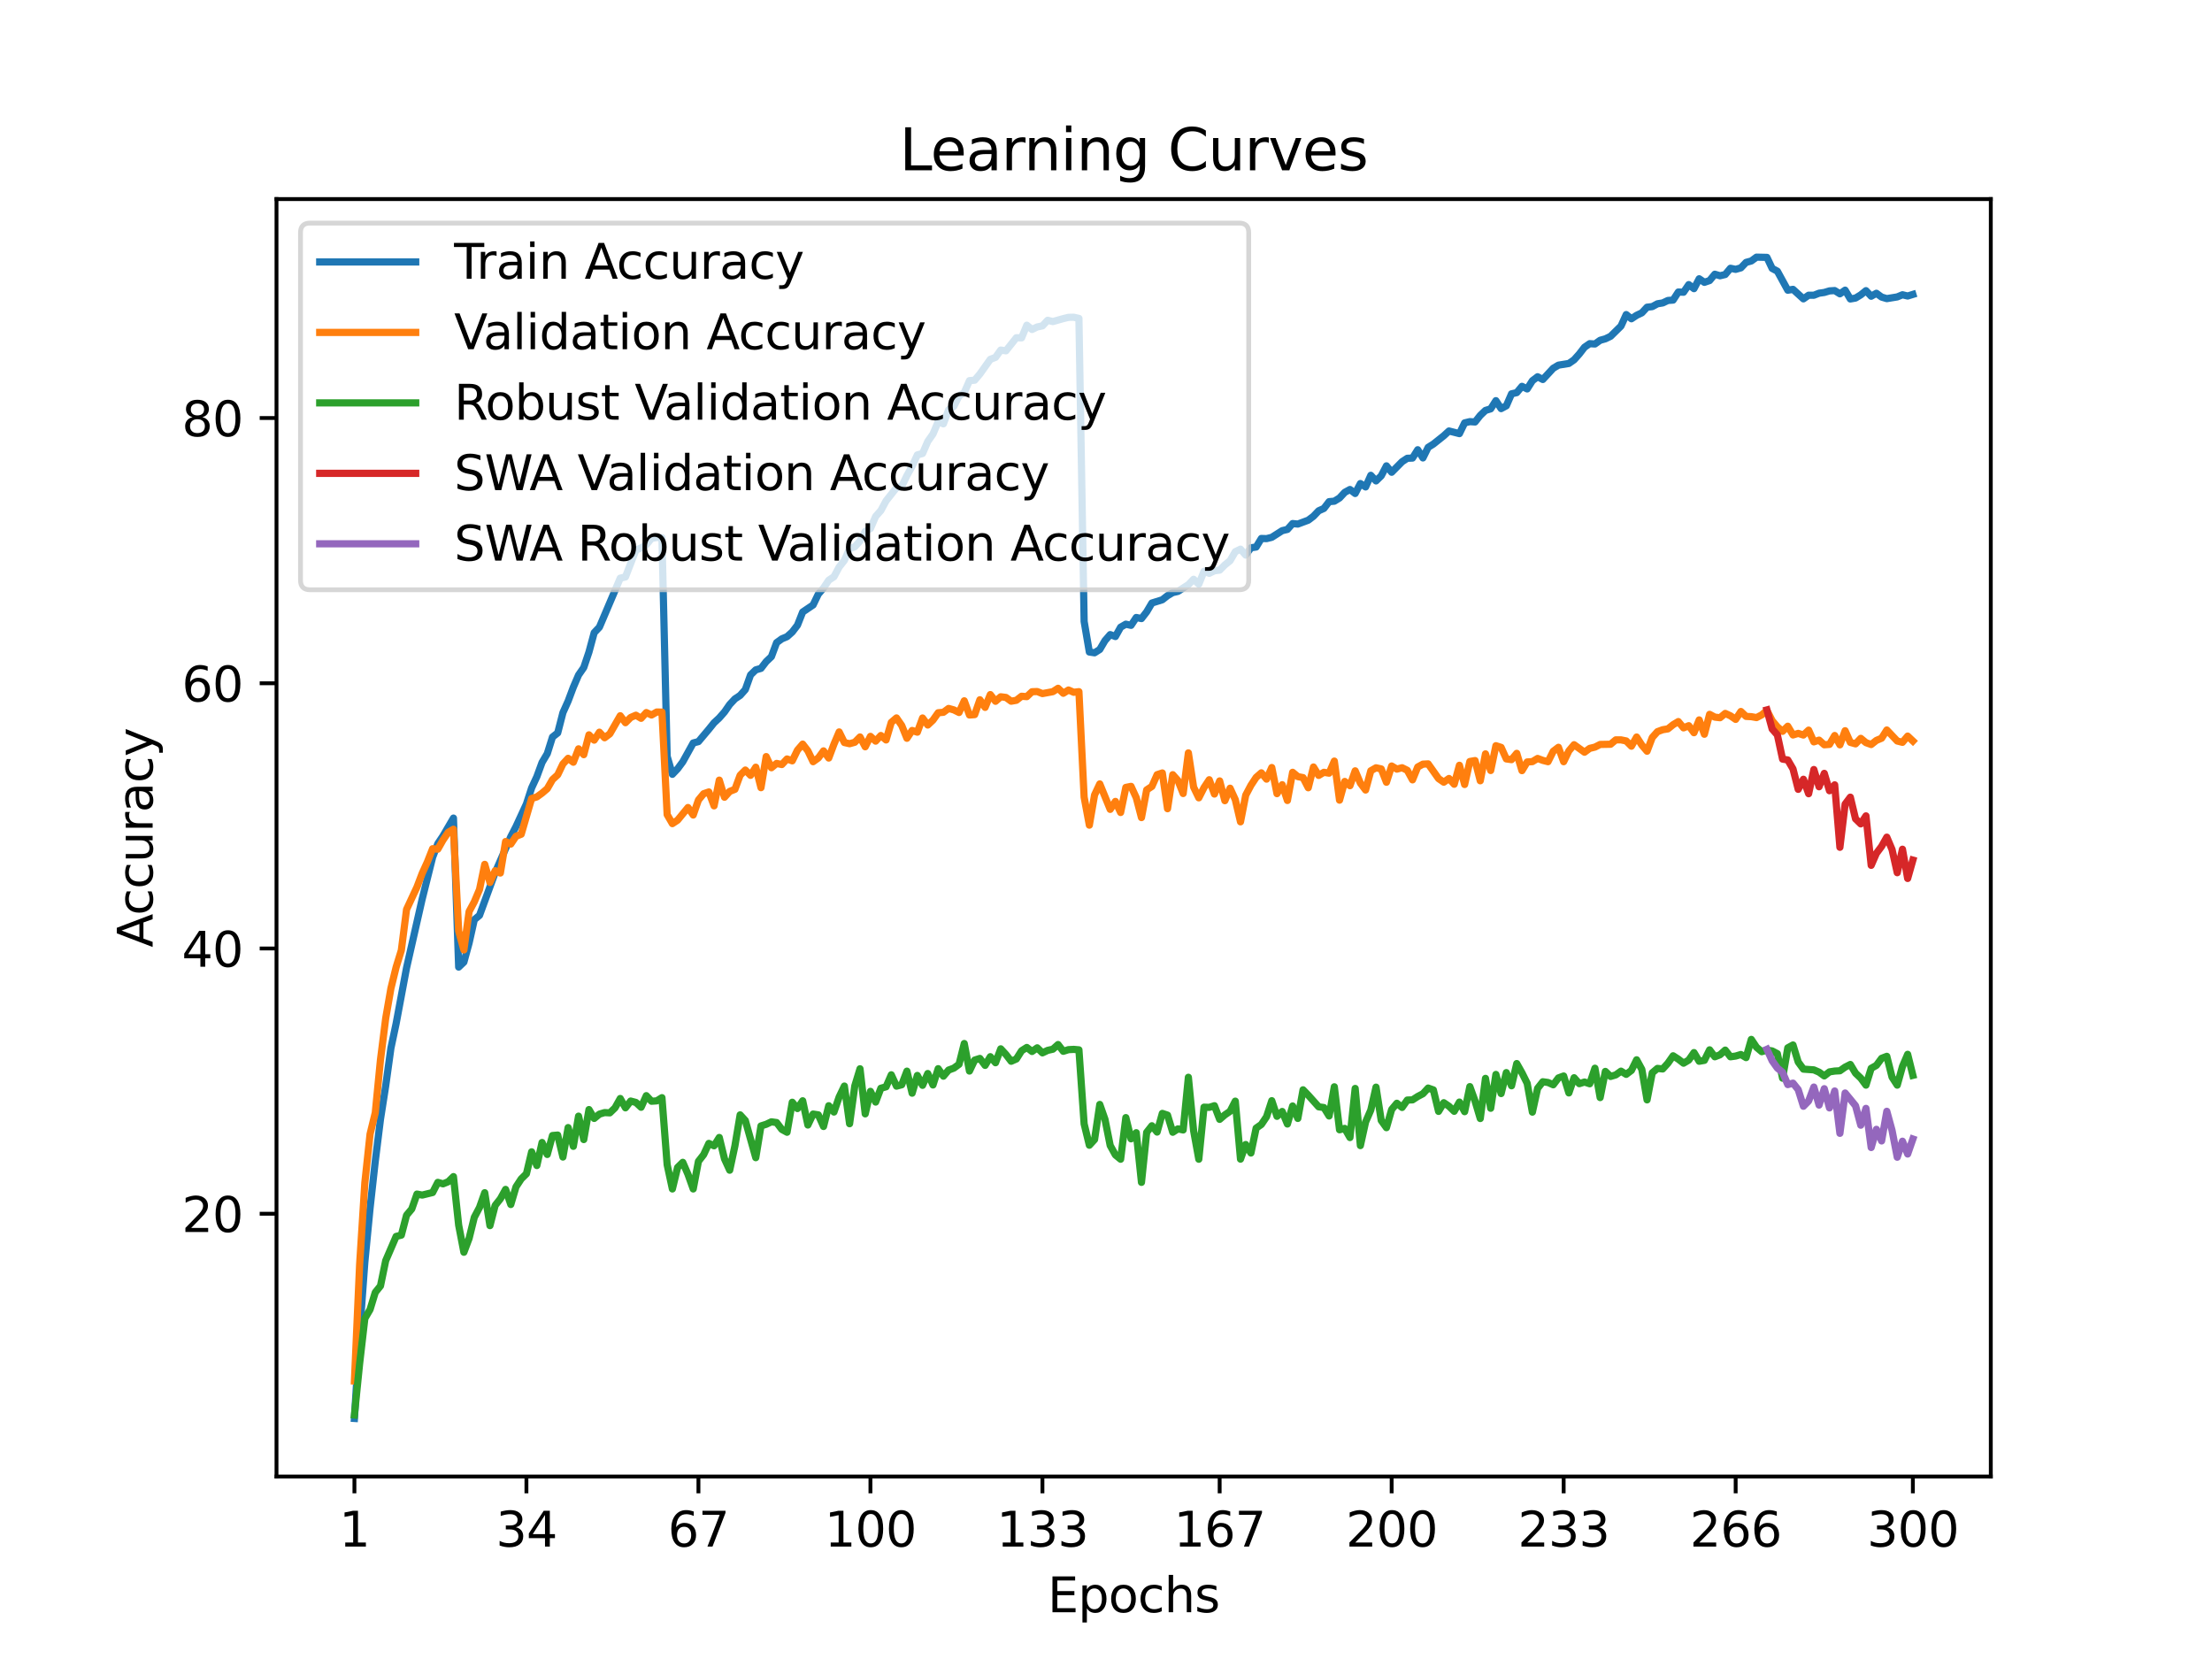 <?xml version="1.0" encoding="utf-8" standalone="no"?>
<!DOCTYPE svg PUBLIC "-//W3C//DTD SVG 1.1//EN"
  "http://www.w3.org/Graphics/SVG/1.1/DTD/svg11.dtd">
<svg xmlns:xlink="http://www.w3.org/1999/xlink" width="460.8pt" height="345.6pt" viewBox="0 0 460.8 345.6" xmlns="http://www.w3.org/2000/svg" version="1.1">
 <defs>
  <style type="text/css">*{stroke-linejoin: round; stroke-linecap: butt}</style>
 </defs>
 <g id="figure_1">
  <g id="patch_1">
   <path d="M 0 345.6 
L 460.8 345.6 
L 460.8 0 
L 0 0 
z
" style="fill: #ffffff"/>
  </g>
  <g id="axes_1">
   <g id="patch_2">
    <path d="M 57.6 307.584 
L 414.72 307.584 
L 414.72 41.472 
L 57.6 41.472 
z
" style="fill: #ffffff"/>
   </g>
   <g id="matplotlib.axis_1">
    <g id="xtick_1">
     <g id="line2d_1">
      <defs>
       <path id="m7d2552bd91" d="M 0 0 
L 0 3.5 
" style="stroke: #000000; stroke-width: 0.8"/>
      </defs>
      <g>
       <use xlink:href="#m7d2552bd91" x="73.833" y="307.584" style="stroke: #000000; stroke-width: 0.8"/>
      </g>
     </g>
     <g id="text_1">
      <!-- 1 -->
      <g transform="translate(70.651 322.182) scale(0.1 -0.1)">
       <defs>
        <path id="DejaVuSans-31" d="M 794 531 
L 1825 531 
L 1825 4091 
L 703 3866 
L 703 4441 
L 1819 4666 
L 2450 4666 
L 2450 531 
L 3481 531 
L 3481 0 
L 794 0 
L 794 531 
z
" transform="scale(0.016)"/>
       </defs>
       <use xlink:href="#DejaVuSans-31"/>
      </g>
     </g>
    </g>
    <g id="xtick_2">
     <g id="line2d_2">
      <g>
       <use xlink:href="#m7d2552bd91" x="109.664" y="307.584" style="stroke: #000000; stroke-width: 0.8"/>
      </g>
     </g>
     <g id="text_2">
      <!-- 34 -->
      <g transform="translate(103.302 322.182) scale(0.1 -0.1)">
       <defs>
        <path id="DejaVuSans-33" d="M 2597 2516 
Q 3050 2419 3304 2112 
Q 3559 1806 3559 1356 
Q 3559 666 3084 287 
Q 2609 -91 1734 -91 
Q 1441 -91 1130 -33 
Q 819 25 488 141 
L 488 750 
Q 750 597 1062 519 
Q 1375 441 1716 441 
Q 2309 441 2620 675 
Q 2931 909 2931 1356 
Q 2931 1769 2642 2001 
Q 2353 2234 1838 2234 
L 1294 2234 
L 1294 2753 
L 1863 2753 
Q 2328 2753 2575 2939 
Q 2822 3125 2822 3475 
Q 2822 3834 2567 4026 
Q 2313 4219 1838 4219 
Q 1578 4219 1281 4162 
Q 984 4106 628 3988 
L 628 4550 
Q 988 4650 1302 4700 
Q 1616 4750 1894 4750 
Q 2613 4750 3031 4423 
Q 3450 4097 3450 3541 
Q 3450 3153 3228 2886 
Q 3006 2619 2597 2516 
z
" transform="scale(0.016)"/>
        <path id="DejaVuSans-34" d="M 2419 4116 
L 825 1625 
L 2419 1625 
L 2419 4116 
z
M 2253 4666 
L 3047 4666 
L 3047 1625 
L 3713 1625 
L 3713 1100 
L 3047 1100 
L 3047 0 
L 2419 0 
L 2419 1100 
L 313 1100 
L 313 1709 
L 2253 4666 
z
" transform="scale(0.016)"/>
       </defs>
       <use xlink:href="#DejaVuSans-33"/>
       <use xlink:href="#DejaVuSans-34" x="63.623"/>
      </g>
     </g>
    </g>
    <g id="xtick_3">
     <g id="line2d_3">
      <g>
       <use xlink:href="#m7d2552bd91" x="145.496" y="307.584" style="stroke: #000000; stroke-width: 0.8"/>
      </g>
     </g>
     <g id="text_3">
      <!-- 67 -->
      <g transform="translate(139.133 322.182) scale(0.1 -0.1)">
       <defs>
        <path id="DejaVuSans-36" d="M 2113 2584 
Q 1688 2584 1439 2293 
Q 1191 2003 1191 1497 
Q 1191 994 1439 701 
Q 1688 409 2113 409 
Q 2538 409 2786 701 
Q 3034 994 3034 1497 
Q 3034 2003 2786 2293 
Q 2538 2584 2113 2584 
z
M 3366 4563 
L 3366 3988 
Q 3128 4100 2886 4159 
Q 2644 4219 2406 4219 
Q 1781 4219 1451 3797 
Q 1122 3375 1075 2522 
Q 1259 2794 1537 2939 
Q 1816 3084 2150 3084 
Q 2853 3084 3261 2657 
Q 3669 2231 3669 1497 
Q 3669 778 3244 343 
Q 2819 -91 2113 -91 
Q 1303 -91 875 529 
Q 447 1150 447 2328 
Q 447 3434 972 4092 
Q 1497 4750 2381 4750 
Q 2619 4750 2861 4703 
Q 3103 4656 3366 4563 
z
" transform="scale(0.016)"/>
        <path id="DejaVuSans-37" d="M 525 4666 
L 3525 4666 
L 3525 4397 
L 1831 0 
L 1172 0 
L 2766 4134 
L 525 4134 
L 525 4666 
z
" transform="scale(0.016)"/>
       </defs>
       <use xlink:href="#DejaVuSans-36"/>
       <use xlink:href="#DejaVuSans-37" x="63.623"/>
      </g>
     </g>
    </g>
    <g id="xtick_4">
     <g id="line2d_4">
      <g>
       <use xlink:href="#m7d2552bd91" x="181.327" y="307.584" style="stroke: #000000; stroke-width: 0.8"/>
      </g>
     </g>
     <g id="text_4">
      <!-- 100 -->
      <g transform="translate(171.783 322.182) scale(0.1 -0.1)">
       <defs>
        <path id="DejaVuSans-30" d="M 2034 4250 
Q 1547 4250 1301 3770 
Q 1056 3291 1056 2328 
Q 1056 1369 1301 889 
Q 1547 409 2034 409 
Q 2525 409 2770 889 
Q 3016 1369 3016 2328 
Q 3016 3291 2770 3770 
Q 2525 4250 2034 4250 
z
M 2034 4750 
Q 2819 4750 3233 4129 
Q 3647 3509 3647 2328 
Q 3647 1150 3233 529 
Q 2819 -91 2034 -91 
Q 1250 -91 836 529 
Q 422 1150 422 2328 
Q 422 3509 836 4129 
Q 1250 4750 2034 4750 
z
" transform="scale(0.016)"/>
       </defs>
       <use xlink:href="#DejaVuSans-31"/>
       <use xlink:href="#DejaVuSans-30" x="63.623"/>
       <use xlink:href="#DejaVuSans-30" x="127.246"/>
      </g>
     </g>
    </g>
    <g id="xtick_5">
     <g id="line2d_5">
      <g>
       <use xlink:href="#m7d2552bd91" x="217.158" y="307.584" style="stroke: #000000; stroke-width: 0.8"/>
      </g>
     </g>
     <g id="text_5">
      <!-- 133 -->
      <g transform="translate(207.615 322.182) scale(0.1 -0.1)">
       <use xlink:href="#DejaVuSans-31"/>
       <use xlink:href="#DejaVuSans-33" x="63.623"/>
       <use xlink:href="#DejaVuSans-33" x="127.246"/>
      </g>
     </g>
    </g>
    <g id="xtick_6">
     <g id="line2d_6">
      <g>
       <use xlink:href="#m7d2552bd91" x="254.076" y="307.584" style="stroke: #000000; stroke-width: 0.8"/>
      </g>
     </g>
     <g id="text_6">
      <!-- 167 -->
      <g transform="translate(244.532 322.182) scale(0.1 -0.1)">
       <use xlink:href="#DejaVuSans-31"/>
       <use xlink:href="#DejaVuSans-36" x="63.623"/>
       <use xlink:href="#DejaVuSans-37" x="127.246"/>
      </g>
     </g>
    </g>
    <g id="xtick_7">
     <g id="line2d_7">
      <g>
       <use xlink:href="#m7d2552bd91" x="289.907" y="307.584" style="stroke: #000000; stroke-width: 0.8"/>
      </g>
     </g>
     <g id="text_7">
      <!-- 200 -->
      <g transform="translate(280.363 322.182) scale(0.1 -0.1)">
       <defs>
        <path id="DejaVuSans-32" d="M 1228 531 
L 3431 531 
L 3431 0 
L 469 0 
L 469 531 
Q 828 903 1448 1529 
Q 2069 2156 2228 2338 
Q 2531 2678 2651 2914 
Q 2772 3150 2772 3378 
Q 2772 3750 2511 3984 
Q 2250 4219 1831 4219 
Q 1534 4219 1204 4116 
Q 875 4013 500 3803 
L 500 4441 
Q 881 4594 1212 4672 
Q 1544 4750 1819 4750 
Q 2544 4750 2975 4387 
Q 3406 4025 3406 3419 
Q 3406 3131 3298 2873 
Q 3191 2616 2906 2266 
Q 2828 2175 2409 1742 
Q 1991 1309 1228 531 
z
" transform="scale(0.016)"/>
       </defs>
       <use xlink:href="#DejaVuSans-32"/>
       <use xlink:href="#DejaVuSans-30" x="63.623"/>
       <use xlink:href="#DejaVuSans-30" x="127.246"/>
      </g>
     </g>
    </g>
    <g id="xtick_8">
     <g id="line2d_8">
      <g>
       <use xlink:href="#m7d2552bd91" x="325.739" y="307.584" style="stroke: #000000; stroke-width: 0.8"/>
      </g>
     </g>
     <g id="text_8">
      <!-- 233 -->
      <g transform="translate(316.195 322.182) scale(0.1 -0.1)">
       <use xlink:href="#DejaVuSans-32"/>
       <use xlink:href="#DejaVuSans-33" x="63.623"/>
       <use xlink:href="#DejaVuSans-33" x="127.246"/>
      </g>
     </g>
    </g>
    <g id="xtick_9">
     <g id="line2d_9">
      <g>
       <use xlink:href="#m7d2552bd91" x="361.57" y="307.584" style="stroke: #000000; stroke-width: 0.8"/>
      </g>
     </g>
     <g id="text_9">
      <!-- 266 -->
      <g transform="translate(352.026 322.182) scale(0.1 -0.1)">
       <use xlink:href="#DejaVuSans-32"/>
       <use xlink:href="#DejaVuSans-36" x="63.623"/>
       <use xlink:href="#DejaVuSans-36" x="127.246"/>
      </g>
     </g>
    </g>
    <g id="xtick_10">
     <g id="line2d_10">
      <g>
       <use xlink:href="#m7d2552bd91" x="398.487" y="307.584" style="stroke: #000000; stroke-width: 0.8"/>
      </g>
     </g>
     <g id="text_10">
      <!-- 300 -->
      <g transform="translate(388.944 322.182) scale(0.1 -0.1)">
       <use xlink:href="#DejaVuSans-33"/>
       <use xlink:href="#DejaVuSans-30" x="63.623"/>
       <use xlink:href="#DejaVuSans-30" x="127.246"/>
      </g>
     </g>
    </g>
    <g id="text_11">
     <!-- Epochs -->
     <g transform="translate(218.244 335.861) scale(0.1 -0.1)">
      <defs>
       <path id="DejaVuSans-45" d="M 628 4666 
L 3578 4666 
L 3578 4134 
L 1259 4134 
L 1259 2753 
L 3481 2753 
L 3481 2222 
L 1259 2222 
L 1259 531 
L 3634 531 
L 3634 0 
L 628 0 
L 628 4666 
z
" transform="scale(0.016)"/>
       <path id="DejaVuSans-70" d="M 1159 525 
L 1159 -1331 
L 581 -1331 
L 581 3500 
L 1159 3500 
L 1159 2969 
Q 1341 3281 1617 3432 
Q 1894 3584 2278 3584 
Q 2916 3584 3314 3078 
Q 3713 2572 3713 1747 
Q 3713 922 3314 415 
Q 2916 -91 2278 -91 
Q 1894 -91 1617 61 
Q 1341 213 1159 525 
z
M 3116 1747 
Q 3116 2381 2855 2742 
Q 2594 3103 2138 3103 
Q 1681 3103 1420 2742 
Q 1159 2381 1159 1747 
Q 1159 1113 1420 752 
Q 1681 391 2138 391 
Q 2594 391 2855 752 
Q 3116 1113 3116 1747 
z
" transform="scale(0.016)"/>
       <path id="DejaVuSans-6f" d="M 1959 3097 
Q 1497 3097 1228 2736 
Q 959 2375 959 1747 
Q 959 1119 1226 758 
Q 1494 397 1959 397 
Q 2419 397 2687 759 
Q 2956 1122 2956 1747 
Q 2956 2369 2687 2733 
Q 2419 3097 1959 3097 
z
M 1959 3584 
Q 2709 3584 3137 3096 
Q 3566 2609 3566 1747 
Q 3566 888 3137 398 
Q 2709 -91 1959 -91 
Q 1206 -91 779 398 
Q 353 888 353 1747 
Q 353 2609 779 3096 
Q 1206 3584 1959 3584 
z
" transform="scale(0.016)"/>
       <path id="DejaVuSans-63" d="M 3122 3366 
L 3122 2828 
Q 2878 2963 2633 3030 
Q 2388 3097 2138 3097 
Q 1578 3097 1268 2742 
Q 959 2388 959 1747 
Q 959 1106 1268 751 
Q 1578 397 2138 397 
Q 2388 397 2633 464 
Q 2878 531 3122 666 
L 3122 134 
Q 2881 22 2623 -34 
Q 2366 -91 2075 -91 
Q 1284 -91 818 406 
Q 353 903 353 1747 
Q 353 2603 823 3093 
Q 1294 3584 2113 3584 
Q 2378 3584 2631 3529 
Q 2884 3475 3122 3366 
z
" transform="scale(0.016)"/>
       <path id="DejaVuSans-68" d="M 3513 2113 
L 3513 0 
L 2938 0 
L 2938 2094 
Q 2938 2591 2744 2837 
Q 2550 3084 2163 3084 
Q 1697 3084 1428 2787 
Q 1159 2491 1159 1978 
L 1159 0 
L 581 0 
L 581 4863 
L 1159 4863 
L 1159 2956 
Q 1366 3272 1645 3428 
Q 1925 3584 2291 3584 
Q 2894 3584 3203 3211 
Q 3513 2838 3513 2113 
z
" transform="scale(0.016)"/>
       <path id="DejaVuSans-73" d="M 2834 3397 
L 2834 2853 
Q 2591 2978 2328 3040 
Q 2066 3103 1784 3103 
Q 1356 3103 1142 2972 
Q 928 2841 928 2578 
Q 928 2378 1081 2264 
Q 1234 2150 1697 2047 
L 1894 2003 
Q 2506 1872 2764 1633 
Q 3022 1394 3022 966 
Q 3022 478 2636 193 
Q 2250 -91 1575 -91 
Q 1294 -91 989 -36 
Q 684 19 347 128 
L 347 722 
Q 666 556 975 473 
Q 1284 391 1588 391 
Q 1994 391 2212 530 
Q 2431 669 2431 922 
Q 2431 1156 2273 1281 
Q 2116 1406 1581 1522 
L 1381 1569 
Q 847 1681 609 1914 
Q 372 2147 372 2553 
Q 372 3047 722 3315 
Q 1072 3584 1716 3584 
Q 2034 3584 2315 3537 
Q 2597 3491 2834 3397 
z
" transform="scale(0.016)"/>
      </defs>
      <use xlink:href="#DejaVuSans-45"/>
      <use xlink:href="#DejaVuSans-70" x="63.184"/>
      <use xlink:href="#DejaVuSans-6f" x="126.66"/>
      <use xlink:href="#DejaVuSans-63" x="187.842"/>
      <use xlink:href="#DejaVuSans-68" x="242.822"/>
      <use xlink:href="#DejaVuSans-73" x="306.201"/>
     </g>
    </g>
   </g>
   <g id="matplotlib.axis_2">
    <g id="ytick_1">
     <g id="line2d_11">
      <defs>
       <path id="m0ad40ef3ca" d="M 0 0 
L -3.5 0 
" style="stroke: #000000; stroke-width: 0.8"/>
      </defs>
      <g>
       <use xlink:href="#m0ad40ef3ca" x="57.6" y="252.844" style="stroke: #000000; stroke-width: 0.8"/>
      </g>
     </g>
     <g id="text_12">
      <!-- 20 -->
      <g transform="translate(37.875 256.644) scale(0.1 -0.1)">
       <use xlink:href="#DejaVuSans-32"/>
       <use xlink:href="#DejaVuSans-30" x="63.623"/>
      </g>
     </g>
    </g>
    <g id="ytick_2">
     <g id="line2d_12">
      <g>
       <use xlink:href="#m0ad40ef3ca" x="57.6" y="197.589" style="stroke: #000000; stroke-width: 0.8"/>
      </g>
     </g>
     <g id="text_13">
      <!-- 40 -->
      <g transform="translate(37.875 201.388) scale(0.1 -0.1)">
       <use xlink:href="#DejaVuSans-34"/>
       <use xlink:href="#DejaVuSans-30" x="63.623"/>
      </g>
     </g>
    </g>
    <g id="ytick_3">
     <g id="line2d_13">
      <g>
       <use xlink:href="#m0ad40ef3ca" x="57.6" y="142.333" style="stroke: #000000; stroke-width: 0.8"/>
      </g>
     </g>
     <g id="text_14">
      <!-- 60 -->
      <g transform="translate(37.875 146.132) scale(0.1 -0.1)">
       <use xlink:href="#DejaVuSans-36"/>
       <use xlink:href="#DejaVuSans-30" x="63.623"/>
      </g>
     </g>
    </g>
    <g id="ytick_4">
     <g id="line2d_14">
      <g>
       <use xlink:href="#m0ad40ef3ca" x="57.6" y="87.077" style="stroke: #000000; stroke-width: 0.8"/>
      </g>
     </g>
     <g id="text_15">
      <!-- 80 -->
      <g transform="translate(37.875 90.876) scale(0.1 -0.1)">
       <defs>
        <path id="DejaVuSans-38" d="M 2034 2216 
Q 1584 2216 1326 1975 
Q 1069 1734 1069 1313 
Q 1069 891 1326 650 
Q 1584 409 2034 409 
Q 2484 409 2743 651 
Q 3003 894 3003 1313 
Q 3003 1734 2745 1975 
Q 2488 2216 2034 2216 
z
M 1403 2484 
Q 997 2584 770 2862 
Q 544 3141 544 3541 
Q 544 4100 942 4425 
Q 1341 4750 2034 4750 
Q 2731 4750 3128 4425 
Q 3525 4100 3525 3541 
Q 3525 3141 3298 2862 
Q 3072 2584 2669 2484 
Q 3125 2378 3379 2068 
Q 3634 1759 3634 1313 
Q 3634 634 3220 271 
Q 2806 -91 2034 -91 
Q 1263 -91 848 271 
Q 434 634 434 1313 
Q 434 1759 690 2068 
Q 947 2378 1403 2484 
z
M 1172 3481 
Q 1172 3119 1398 2916 
Q 1625 2713 2034 2713 
Q 2441 2713 2670 2916 
Q 2900 3119 2900 3481 
Q 2900 3844 2670 4047 
Q 2441 4250 2034 4250 
Q 1625 4250 1398 4047 
Q 1172 3844 1172 3481 
z
" transform="scale(0.016)"/>
       </defs>
       <use xlink:href="#DejaVuSans-38"/>
       <use xlink:href="#DejaVuSans-30" x="63.623"/>
      </g>
     </g>
    </g>
    <g id="text_16">
     <!-- Accuracy -->
     <g transform="translate(31.795 197.356) rotate(-90) scale(0.1 -0.1)">
      <defs>
       <path id="DejaVuSans-41" d="M 2188 4044 
L 1331 1722 
L 3047 1722 
L 2188 4044 
z
M 1831 4666 
L 2547 4666 
L 4325 0 
L 3669 0 
L 3244 1197 
L 1141 1197 
L 716 0 
L 50 0 
L 1831 4666 
z
" transform="scale(0.016)"/>
       <path id="DejaVuSans-75" d="M 544 1381 
L 544 3500 
L 1119 3500 
L 1119 1403 
Q 1119 906 1312 657 
Q 1506 409 1894 409 
Q 2359 409 2629 706 
Q 2900 1003 2900 1516 
L 2900 3500 
L 3475 3500 
L 3475 0 
L 2900 0 
L 2900 538 
Q 2691 219 2414 64 
Q 2138 -91 1772 -91 
Q 1169 -91 856 284 
Q 544 659 544 1381 
z
M 1991 3584 
L 1991 3584 
z
" transform="scale(0.016)"/>
       <path id="DejaVuSans-72" d="M 2631 2963 
Q 2534 3019 2420 3045 
Q 2306 3072 2169 3072 
Q 1681 3072 1420 2755 
Q 1159 2438 1159 1844 
L 1159 0 
L 581 0 
L 581 3500 
L 1159 3500 
L 1159 2956 
Q 1341 3275 1631 3429 
Q 1922 3584 2338 3584 
Q 2397 3584 2469 3576 
Q 2541 3569 2628 3553 
L 2631 2963 
z
" transform="scale(0.016)"/>
       <path id="DejaVuSans-61" d="M 2194 1759 
Q 1497 1759 1228 1600 
Q 959 1441 959 1056 
Q 959 750 1161 570 
Q 1363 391 1709 391 
Q 2188 391 2477 730 
Q 2766 1069 2766 1631 
L 2766 1759 
L 2194 1759 
z
M 3341 1997 
L 3341 0 
L 2766 0 
L 2766 531 
Q 2569 213 2275 61 
Q 1981 -91 1556 -91 
Q 1019 -91 701 211 
Q 384 513 384 1019 
Q 384 1609 779 1909 
Q 1175 2209 1959 2209 
L 2766 2209 
L 2766 2266 
Q 2766 2663 2505 2880 
Q 2244 3097 1772 3097 
Q 1472 3097 1187 3025 
Q 903 2953 641 2809 
L 641 3341 
Q 956 3463 1253 3523 
Q 1550 3584 1831 3584 
Q 2591 3584 2966 3190 
Q 3341 2797 3341 1997 
z
" transform="scale(0.016)"/>
       <path id="DejaVuSans-79" d="M 2059 -325 
Q 1816 -950 1584 -1140 
Q 1353 -1331 966 -1331 
L 506 -1331 
L 506 -850 
L 844 -850 
Q 1081 -850 1212 -737 
Q 1344 -625 1503 -206 
L 1606 56 
L 191 3500 
L 800 3500 
L 1894 763 
L 2988 3500 
L 3597 3500 
L 2059 -325 
z
" transform="scale(0.016)"/>
      </defs>
      <use xlink:href="#DejaVuSans-41"/>
      <use xlink:href="#DejaVuSans-63" x="66.658"/>
      <use xlink:href="#DejaVuSans-63" x="121.639"/>
      <use xlink:href="#DejaVuSans-75" x="176.619"/>
      <use xlink:href="#DejaVuSans-72" x="239.998"/>
      <use xlink:href="#DejaVuSans-61" x="281.111"/>
      <use xlink:href="#DejaVuSans-63" x="342.391"/>
      <use xlink:href="#DejaVuSans-79" x="397.371"/>
     </g>
    </g>
   </g>
   <g id="line2d_15">
    <path d="M 73.833 295.488 
L 74.919 277.73 
L 76.004 262.898 
L 77.09 251.691 
L 78.176 241.89 
L 79.262 233.142 
L 80.348 226.204 
L 81.433 218.361 
L 82.519 213.226 
L 84.691 201.622 
L 87.948 187.283 
L 90.12 178.594 
L 91.206 175.756 
L 92.291 174.136 
L 94.463 170.424 
L 95.549 201.46 
L 96.635 200.424 
L 97.72 196.449 
L 98.806 191.59 
L 99.892 190.682 
L 103.149 181.782 
L 106.407 174.288 
L 107.493 172.185 
L 109.664 167.481 
L 110.75 164.135 
L 111.836 161.786 
L 112.922 158.827 
L 114.007 156.996 
L 115.093 153.539 
L 116.179 152.68 
L 117.265 148.466 
L 118.351 146.046 
L 119.436 143.155 
L 120.522 140.624 
L 121.608 139.055 
L 122.694 135.827 
L 123.78 131.8 
L 124.865 130.657 
L 129.209 120.441 
L 130.294 120.189 
L 132.466 114.584 
L 133.552 114.146 
L 134.638 113.472 
L 135.723 112.153 
L 136.809 111.967 
L 137.895 112.025 
L 138.981 157.556 
L 140.067 161.303 
L 141.152 160.167 
L 142.238 158.696 
L 144.41 154.776 
L 145.496 154.492 
L 147.667 151.916 
L 148.753 150.566 
L 149.839 149.554 
L 150.925 148.318 
L 152.01 146.757 
L 153.096 145.593 
L 154.182 144.871 
L 155.268 143.649 
L 156.354 140.596 
L 157.439 139.546 
L 158.525 139.235 
L 159.611 137.823 
L 160.697 136.794 
L 161.783 133.872 
L 162.868 133.084 
L 163.954 132.632 
L 165.04 131.662 
L 166.126 130.242 
L 167.212 127.493 
L 169.383 126.026 
L 170.469 123.767 
L 171.555 122.492 
L 172.641 120.87 
L 173.726 120.148 
L 174.812 118.124 
L 175.898 116.739 
L 176.984 114.284 
L 178.07 113.904 
L 179.155 112.699 
L 180.241 110.709 
L 181.327 110.109 
L 182.413 107.581 
L 183.499 106.355 
L 184.584 104.341 
L 186.756 101.599 
L 187.842 101.33 
L 188.928 99.075 
L 190.013 97.113 
L 191.099 94.765 
L 192.185 94.468 
L 193.271 91.96 
L 194.357 90.417 
L 195.442 87.837 
L 196.528 88.293 
L 197.614 85.375 
L 198.7 84.649 
L 199.786 82.495 
L 200.871 81.78 
L 201.957 79.297 
L 203.043 79.2 
L 204.129 77.912 
L 206.3 74.859 
L 207.386 74.444 
L 208.472 72.928 
L 209.558 73.077 
L 211.729 70.355 
L 212.815 70.379 
L 213.901 67.748 
L 214.987 68.636 
L 216.073 68.111 
L 217.158 67.883 
L 218.244 66.722 
L 219.33 66.988 
L 221.502 66.373 
L 222.587 66.108 
L 223.673 66.087 
L 224.759 66.329 
L 225.845 129.458 
L 226.931 135.827 
L 228.016 135.989 
L 229.102 135.298 
L 230.188 133.447 
L 231.274 132.197 
L 232.36 132.601 
L 233.445 130.657 
L 234.531 130.028 
L 235.617 130.273 
L 236.703 128.633 
L 237.789 128.861 
L 238.875 127.455 
L 239.96 125.622 
L 242.132 124.944 
L 243.218 124.085 
L 244.304 123.446 
L 245.389 123.201 
L 247.561 121.798 
L 248.647 120.673 
L 249.733 121.698 
L 250.818 119.012 
L 251.904 119.436 
L 252.99 118.904 
L 254.076 118.766 
L 255.162 117.675 
L 256.247 116.808 
L 257.333 114.929 
L 258.419 114.401 
L 259.505 115.634 
L 260.591 114.114 
L 261.676 113.956 
L 262.762 112.17 
L 263.848 112.205 
L 264.934 111.935 
L 267.105 110.547 
L 268.191 110.288 
L 269.277 109.065 
L 270.363 109.173 
L 272.534 108.364 
L 273.62 107.543 
L 274.706 106.403 
L 275.792 105.919 
L 276.878 104.503 
L 277.963 104.407 
L 279.049 103.74 
L 280.135 102.566 
L 281.221 101.969 
L 282.307 102.804 
L 283.392 100.732 
L 284.478 101.437 
L 285.564 99.016 
L 286.65 100.183 
L 287.736 99.123 
L 288.821 97.044 
L 289.907 98.377 
L 292.079 96.184 
L 293.165 95.469 
L 294.25 95.424 
L 295.336 93.687 
L 296.422 95.393 
L 297.508 93.193 
L 298.594 92.51 
L 300.765 90.779 
L 301.851 89.781 
L 304.023 90.334 
L 305.108 88.096 
L 306.194 87.834 
L 307.28 87.906 
L 308.366 86.535 
L 309.452 85.499 
L 310.537 85.171 
L 311.623 83.465 
L 312.709 85.122 
L 313.795 84.539 
L 314.881 82.038 
L 315.966 81.793 
L 317.052 80.481 
L 318.138 81.023 
L 319.224 79.31 
L 320.31 78.485 
L 321.395 79.055 
L 323.567 76.713 
L 324.653 76.067 
L 326.824 75.715 
L 327.91 74.955 
L 328.996 73.74 
L 330.082 72.334 
L 331.168 71.588 
L 332.253 71.661 
L 333.339 70.887 
L 334.425 70.583 
L 335.511 70.062 
L 337.682 67.927 
L 338.768 65.531 
L 339.854 66.405 
L 340.94 65.686 
L 342.026 65.172 
L 343.111 63.997 
L 344.197 63.873 
L 345.283 63.283 
L 346.369 63.107 
L 347.455 62.592 
L 348.54 62.513 
L 349.626 60.831 
L 350.712 60.875 
L 351.798 59.29 
L 352.884 60.133 
L 353.969 58.075 
L 355.055 58.817 
L 356.141 58.444 
L 357.227 57.129 
L 358.313 57.446 
L 359.398 57.187 
L 360.484 55.885 
L 361.57 56.11 
L 362.656 55.799 
L 363.742 54.659 
L 364.827 54.369 
L 365.913 53.568 
L 368.085 53.616 
L 369.171 55.916 
L 370.256 56.493 
L 372.428 60.458 
L 373.514 60.278 
L 375.685 62.257 
L 376.771 61.497 
L 377.857 61.508 
L 378.943 61.079 
L 380.029 60.924 
L 381.114 60.599 
L 382.2 60.53 
L 383.286 61.207 
L 384.372 60.447 
L 385.458 62.281 
L 386.543 62.091 
L 387.629 61.428 
L 388.715 60.551 
L 389.801 61.711 
L 390.887 61.093 
L 391.972 61.887 
L 393.058 62.209 
L 395.23 61.853 
L 396.316 61.404 
L 397.401 61.666 
L 398.487 61.331 
L 398.487 61.331 
" clip-path="url(#p7b8e4ce41b)" style="fill: none; stroke: #1f77b4; stroke-width: 1.5; stroke-linecap: square"/>
   </g>
   <g id="line2d_16">
    <path d="M 73.833 287.683 
L 74.919 263.398 
L 76.004 246.379 
L 77.09 236.254 
L 78.176 231.806 
L 79.262 220.741 
L 80.348 212.135 
L 81.433 205.905 
L 82.519 201.484 
L 83.605 197.962 
L 84.691 189.452 
L 86.862 184.783 
L 87.948 181.937 
L 89.034 179.548 
L 90.12 176.799 
L 91.206 176.895 
L 92.291 174.989 
L 93.377 173.387 
L 94.463 172.751 
L 95.549 193.942 
L 96.635 197.893 
L 97.72 189.894 
L 98.806 187.864 
L 99.892 185.294 
L 100.978 180.059 
L 102.064 183.83 
L 103.149 181.385 
L 104.235 181.868 
L 105.321 175.307 
L 106.407 175.832 
L 107.493 174.215 
L 108.578 173.787 
L 110.75 166.342 
L 111.836 166.01 
L 112.922 165.223 
L 114.007 164.297 
L 115.093 162.405 
L 116.179 161.41 
L 117.265 159.144 
L 118.351 157.97 
L 119.436 158.785 
L 120.522 155.995 
L 121.608 157.211 
L 122.694 153.08 
L 123.78 154.185 
L 124.865 152.528 
L 125.951 153.688 
L 127.037 152.873 
L 129.209 149.102 
L 130.294 150.552 
L 131.38 149.461 
L 132.466 148.991 
L 133.552 149.64 
L 134.638 148.439 
L 135.723 148.95 
L 136.809 148.328 
L 137.895 148.342 
L 138.981 169.698 
L 140.067 171.577 
L 141.152 170.859 
L 143.324 168.22 
L 144.41 169.781 
L 145.496 166.659 
L 146.581 165.347 
L 147.667 164.974 
L 148.753 167.875 
L 149.839 162.515 
L 150.925 166.079 
L 152.01 164.863 
L 153.096 164.435 
L 154.182 161.493 
L 155.268 160.415 
L 156.354 161.52 
L 157.439 159.821 
L 158.525 164.09 
L 159.611 157.611 
L 160.697 159.932 
L 161.783 159.034 
L 162.868 159.269 
L 163.954 158.108 
L 165.04 158.495 
L 166.126 156.271 
L 167.212 155.014 
L 168.297 156.423 
L 169.383 158.675 
L 170.469 157.901 
L 171.555 156.423 
L 172.641 157.915 
L 173.726 155.028 
L 174.812 152.472 
L 175.898 154.683 
L 176.984 154.931 
L 178.07 154.627 
L 179.155 153.522 
L 180.241 155.567 
L 181.327 153.398 
L 182.413 154.392 
L 183.499 153.218 
L 184.584 154.144 
L 185.67 150.483 
L 186.756 149.558 
L 187.842 151.132 
L 188.928 153.798 
L 190.013 152.168 
L 191.099 152.528 
L 192.185 149.571 
L 193.271 151.036 
L 194.357 150.013 
L 195.442 148.48 
L 196.528 148.383 
L 197.614 147.582 
L 198.7 147.886 
L 199.786 148.425 
L 200.871 145.994 
L 201.957 148.95 
L 203.043 148.867 
L 204.129 145.773 
L 205.215 147.361 
L 206.3 144.695 
L 207.386 146.09 
L 208.472 145.151 
L 209.558 145.289 
L 210.644 146.076 
L 211.729 145.883 
L 212.815 145.04 
L 213.901 145.123 
L 214.987 144.101 
L 216.073 144.06 
L 217.158 144.488 
L 219.33 144.087 
L 220.416 143.383 
L 221.502 144.419 
L 222.587 143.742 
L 223.673 144.212 
L 224.759 144.087 
L 225.845 166.065 
L 226.931 171.895 
L 228.016 165.609 
L 229.102 163.302 
L 231.274 168.607 
L 232.36 166.949 
L 233.445 169.256 
L 234.531 164.035 
L 235.617 163.814 
L 236.703 166.176 
L 237.789 170.32 
L 238.875 164.546 
L 239.96 163.827 
L 241.046 161.382 
L 242.132 161.023 
L 243.218 168.469 
L 244.304 161.382 
L 245.389 162.598 
L 246.475 165.305 
L 247.561 156.838 
L 248.647 163.966 
L 249.733 166.203 
L 250.818 164.076 
L 251.904 162.432 
L 252.99 165.416 
L 254.076 162.681 
L 255.162 166.797 
L 256.247 164.2 
L 257.333 166.576 
L 258.419 171.204 
L 259.505 165.651 
L 260.591 163.593 
L 261.676 161.949 
L 262.762 160.996 
L 263.848 162.308 
L 264.934 159.89 
L 266.02 165.333 
L 267.105 163.468 
L 268.191 166.756 
L 269.277 160.885 
L 270.363 161.783 
L 271.449 161.99 
L 272.534 164.104 
L 273.62 159.78 
L 274.706 161.534 
L 275.792 160.885 
L 276.878 161.065 
L 277.963 158.55 
L 279.049 166.687 
L 280.135 162.791 
L 281.221 163.675 
L 282.307 160.581 
L 283.392 163.137 
L 284.478 164.573 
L 285.564 160.567 
L 286.65 159.946 
L 287.736 160.181 
L 288.821 162.957 
L 289.907 159.573 
L 290.993 160.222 
L 292.079 159.932 
L 293.165 160.471 
L 294.25 162.46 
L 295.336 159.78 
L 296.422 159.186 
L 297.508 159.131 
L 299.679 162.197 
L 300.765 162.943 
L 301.851 162.17 
L 302.937 163.372 
L 304.023 159.421 
L 305.108 163.427 
L 306.194 158.633 
L 307.28 158.44 
L 308.366 162.653 
L 309.452 157.045 
L 310.537 160.512 
L 311.623 155.346 
L 312.709 155.691 
L 313.795 158.095 
L 314.881 158.247 
L 315.966 156.934 
L 317.052 160.54 
L 318.138 158.73 
L 319.224 158.661 
L 320.31 157.998 
L 321.395 158.399 
L 322.481 158.675 
L 323.567 156.506 
L 324.653 155.677 
L 325.739 158.675 
L 326.824 156.423 
L 327.91 155.138 
L 330.082 156.699 
L 331.168 155.898 
L 332.253 155.636 
L 333.339 155.083 
L 335.511 155.042 
L 336.597 154.13 
L 337.682 154.13 
L 338.768 154.351 
L 339.854 155.442 
L 340.94 153.536 
L 342.026 155.221 
L 343.111 156.492 
L 344.197 153.633 
L 345.283 152.417 
L 346.369 152.016 
L 347.455 151.837 
L 348.54 150.967 
L 349.626 150.317 
L 350.712 151.63 
L 351.798 151.174 
L 352.884 152.638 
L 353.969 149.972 
L 355.055 152.956 
L 356.141 148.812 
L 357.227 149.392 
L 358.313 149.516 
L 359.398 148.618 
L 360.484 149.116 
L 361.57 149.861 
L 362.656 148.218 
L 363.742 149.24 
L 364.827 149.295 
L 365.913 149.489 
L 366.999 148.922 
L 368.085 148.01 
L 369.171 150.124 
L 370.256 151.422 
L 371.342 152.348 
L 372.428 151.284 
L 373.514 153.108 
L 374.6 152.776 
L 375.685 153.122 
L 376.771 152.099 
L 377.857 154.544 
L 378.943 154.185 
L 380.029 155.152 
L 381.114 155.069 
L 382.2 153.218 
L 383.286 155.166 
L 384.372 152.224 
L 385.458 154.655 
L 386.543 154.959 
L 387.629 153.812 
L 388.715 154.71 
L 389.801 155.097 
L 390.887 154.241 
L 391.972 153.785 
L 393.058 152.072 
L 395.23 154.365 
L 396.316 154.641 
L 397.401 153.343 
L 398.487 154.365 
L 398.487 154.365 
" clip-path="url(#p7b8e4ce41b)" style="fill: none; stroke: #ff7f0e; stroke-width: 1.5; stroke-linecap: square"/>
   </g>
   <g id="line2d_17">
    <path d="M 73.833 294.782 
L 74.919 284.035 
L 76.004 274.661 
L 77.09 272.794 
L 78.176 269.23 
L 79.262 267.878 
L 80.348 262.619 
L 82.519 257.57 
L 83.605 257.303 
L 84.691 253.149 
L 85.777 251.854 
L 86.862 248.748 
L 87.948 248.957 
L 90.12 248.424 
L 91.206 246.309 
L 92.291 246.614 
L 93.377 246.176 
L 94.463 245.109 
L 95.549 255.226 
L 96.635 260.866 
L 97.72 257.989 
L 98.806 253.588 
L 99.892 251.53 
L 100.978 248.462 
L 102.064 255.321 
L 103.149 251.11 
L 104.235 249.739 
L 105.321 247.776 
L 106.407 250.92 
L 107.493 247.243 
L 108.578 245.585 
L 109.664 244.518 
L 110.75 239.945 
L 111.836 242.803 
L 112.922 238.002 
L 114.007 240.497 
L 115.093 236.553 
L 116.179 236.458 
L 117.265 241.031 
L 118.351 234.896 
L 119.436 238.802 
L 120.522 232.514 
L 121.608 237.392 
L 122.694 231.142 
L 123.78 232.99 
L 124.865 232.095 
L 125.951 231.771 
L 127.037 231.828 
L 128.123 230.78 
L 129.209 228.837 
L 130.294 230.78 
L 131.38 229.37 
L 132.466 229.656 
L 133.552 230.666 
L 134.638 228.246 
L 135.723 229.408 
L 136.809 229.332 
L 137.895 228.665 
L 138.981 242.631 
L 140.067 247.681 
L 141.152 243.203 
L 142.238 242.136 
L 143.324 244.651 
L 144.41 247.681 
L 145.496 241.927 
L 146.581 240.536 
L 147.667 238.192 
L 148.753 238.688 
L 149.839 236.954 
L 150.925 241.412 
L 152.01 243.775 
L 153.096 238.707 
L 154.182 232.247 
L 155.268 233.429 
L 157.439 241.164 
L 158.525 234.553 
L 159.611 234.21 
L 160.697 233.696 
L 161.783 233.848 
L 162.868 235.277 
L 163.954 235.868 
L 165.04 229.618 
L 166.126 230.933 
L 167.212 229.313 
L 168.297 234.362 
L 169.383 232.076 
L 170.469 232.247 
L 171.555 234.667 
L 172.641 230.342 
L 173.726 231.657 
L 174.812 228.513 
L 175.898 226.245 
L 176.984 234.096 
L 178.07 226.207 
L 179.155 222.644 
L 180.241 232.038 
L 181.327 227.35 
L 182.413 229.58 
L 183.499 226.703 
L 184.584 226.398 
L 185.67 223.902 
L 186.756 226.264 
L 187.842 225.979 
L 188.928 223.14 
L 190.013 227.731 
L 191.099 224.035 
L 192.185 226.093 
L 193.271 223.635 
L 194.357 226.017 
L 195.442 222.625 
L 196.528 224.188 
L 197.614 222.911 
L 198.7 222.511 
L 199.786 221.711 
L 200.871 217.385 
L 201.957 223.121 
L 203.043 220.834 
L 204.129 220.491 
L 205.215 221.939 
L 206.3 220.129 
L 207.386 221.387 
L 208.472 218.491 
L 209.558 219.672 
L 210.644 221.082 
L 211.729 220.605 
L 212.815 218.891 
L 213.901 218.205 
L 214.987 219.043 
L 216.073 218.281 
L 217.158 219.329 
L 218.244 218.815 
L 219.33 218.567 
L 220.416 217.595 
L 221.502 219.005 
L 222.587 218.662 
L 223.673 218.605 
L 224.759 218.7 
L 225.845 234.134 
L 226.931 238.573 
L 228.016 237.392 
L 229.102 230.075 
L 230.188 233.181 
L 231.274 238.63 
L 232.36 240.593 
L 233.445 241.488 
L 234.531 232.819 
L 235.617 237.239 
L 236.703 235.963 
L 237.789 246.309 
L 238.875 235.887 
L 239.96 234.515 
L 241.046 235.829 
L 242.132 231.943 
L 243.218 232.304 
L 244.304 235.868 
L 245.389 235.163 
L 246.475 235.391 
L 247.561 224.416 
L 248.647 235.524 
L 249.733 241.488 
L 250.818 230.647 
L 251.904 230.685 
L 252.99 230.342 
L 254.076 233.181 
L 255.162 232.247 
L 256.247 231.504 
L 257.333 229.389 
L 258.419 241.469 
L 259.505 238.421 
L 260.591 240.193 
L 261.676 235.01 
L 262.762 234.248 
L 263.848 232.629 
L 264.934 229.294 
L 266.02 232.552 
L 267.105 231.542 
L 268.191 234.153 
L 269.277 230.399 
L 270.363 232.99 
L 271.449 227.027 
L 272.534 228.151 
L 274.706 230.571 
L 275.792 230.723 
L 276.878 232.476 
L 277.963 226.398 
L 279.049 235.353 
L 280.135 235.067 
L 281.221 236.973 
L 282.307 226.741 
L 283.392 238.649 
L 284.478 233.734 
L 285.564 231.237 
L 286.65 226.474 
L 287.736 233.41 
L 288.821 234.915 
L 289.907 231.123 
L 290.993 229.828 
L 292.079 230.704 
L 293.165 229.161 
L 294.25 229.123 
L 295.336 228.417 
L 296.422 227.846 
L 297.508 226.664 
L 298.594 227.046 
L 299.679 231.523 
L 300.765 229.713 
L 301.851 230.456 
L 302.937 231.504 
L 304.023 229.58 
L 305.108 231.58 
L 306.194 226.36 
L 307.28 229.37 
L 308.366 233.01 
L 309.452 224.645 
L 310.537 230.876 
L 311.623 223.826 
L 312.709 227.808 
L 313.795 223.444 
L 314.881 226.188 
L 315.966 221.558 
L 317.052 223.483 
L 318.138 225.674 
L 319.224 231.676 
L 320.31 226.722 
L 321.395 225.35 
L 322.481 225.502 
L 323.567 225.979 
L 324.653 224.55 
L 325.739 224.15 
L 326.824 227.675 
L 327.91 224.511 
L 328.996 225.75 
L 330.082 225.407 
L 331.168 225.769 
L 332.253 222.53 
L 333.339 228.646 
L 334.425 223.197 
L 335.511 224.245 
L 336.597 223.921 
L 337.682 223.14 
L 338.768 223.807 
L 339.854 222.987 
L 340.94 220.777 
L 342.026 222.778 
L 343.111 229.123 
L 344.197 223.483 
L 345.283 222.568 
L 346.369 222.682 
L 347.455 221.482 
L 348.54 219.939 
L 349.626 220.644 
L 350.712 221.482 
L 351.798 220.834 
L 352.884 219.272 
L 353.969 221.082 
L 355.055 220.891 
L 356.141 218.7 
L 357.227 220.148 
L 358.313 219.729 
L 359.398 218.757 
L 360.484 220.148 
L 361.57 219.996 
L 362.656 219.672 
L 363.742 220.32 
L 364.827 216.528 
L 365.913 218.167 
L 366.999 219.081 
L 368.085 218.757 
L 369.171 218.929 
L 370.256 219.5 
L 371.342 224.607 
L 372.428 218.281 
L 373.514 217.69 
L 374.6 221.234 
L 375.685 222.72 
L 377.857 222.873 
L 378.943 223.349 
L 380.029 224.13 
L 381.114 223.292 
L 382.2 223.121 
L 383.286 223.063 
L 384.372 222.301 
L 385.458 221.749 
L 386.543 223.559 
L 387.629 224.588 
L 388.715 226.055 
L 389.801 222.549 
L 390.887 221.939 
L 391.972 220.472 
L 393.058 220.053 
L 394.144 224.378 
L 395.23 226.055 
L 396.316 222.168 
L 397.401 219.634 
L 398.487 224.016 
L 398.487 224.016 
" clip-path="url(#p7b8e4ce41b)" style="fill: none; stroke: #2ca02c; stroke-width: 1.5; stroke-linecap: square"/>
   </g>
   <g id="line2d_18">
    <path d="M 368.085 147.886 
L 369.171 151.865 
L 370.256 153.094 
L 371.342 158.136 
L 372.428 158.316 
L 373.514 160.181 
L 374.6 164.435 
L 375.685 162.335 
L 376.771 165.347 
L 377.857 160.305 
L 378.943 163.896 
L 380.029 161.106 
L 381.114 164.725 
L 382.2 163.496 
L 383.286 176.509 
L 384.372 167.516 
L 385.458 166.065 
L 386.543 170.582 
L 387.629 171.632 
L 388.715 169.961 
L 389.801 180.266 
L 390.887 177.766 
L 391.972 176.315 
L 393.058 174.395 
L 394.144 176.964 
L 395.23 181.799 
L 396.316 176.909 
L 397.401 183.001 
L 398.487 179.175 
L 398.487 179.175 
" clip-path="url(#p7b8e4ce41b)" style="fill: none; stroke: #d62728; stroke-width: 1.5; stroke-linecap: square"/>
   </g>
   <g id="line2d_19">
    <path d="M 368.085 218.586 
L 369.171 220.968 
L 370.256 222.492 
L 371.342 223.387 
L 372.428 225.941 
L 373.514 225.636 
L 374.6 226.989 
L 375.685 230.456 
L 376.771 229.351 
L 377.857 226.455 
L 378.943 230.209 
L 380.029 226.798 
L 381.114 230.799 
L 382.2 227.274 
L 383.286 236.096 
L 384.372 227.693 
L 386.543 230.342 
L 387.629 234.4 
L 388.715 230.895 
L 389.801 239.049 
L 390.887 235.258 
L 391.972 237.678 
L 393.058 231.504 
L 394.144 235.467 
L 395.23 241.069 
L 396.316 237.735 
L 397.401 240.402 
L 398.487 237.278 
L 398.487 237.278 
" clip-path="url(#p7b8e4ce41b)" style="fill: none; stroke: #9467bd; stroke-width: 1.5; stroke-linecap: square"/>
   </g>
   <g id="patch_3">
    <path d="M 57.6 307.584 
L 57.6 41.472 
" style="fill: none; stroke: #000000; stroke-width: 0.8; stroke-linejoin: miter; stroke-linecap: square"/>
   </g>
   <g id="patch_4">
    <path d="M 414.72 307.584 
L 414.72 41.472 
" style="fill: none; stroke: #000000; stroke-width: 0.8; stroke-linejoin: miter; stroke-linecap: square"/>
   </g>
   <g id="patch_5">
    <path d="M 57.6 307.584 
L 414.72 307.584 
" style="fill: none; stroke: #000000; stroke-width: 0.8; stroke-linejoin: miter; stroke-linecap: square"/>
   </g>
   <g id="patch_6">
    <path d="M 57.6 41.472 
L 414.72 41.472 
" style="fill: none; stroke: #000000; stroke-width: 0.8; stroke-linejoin: miter; stroke-linecap: square"/>
   </g>
   <g id="text_17">
    <!-- Learning Curves -->
    <g transform="translate(187.376 35.472) scale(0.12 -0.12)">
     <defs>
      <path id="DejaVuSans-4c" d="M 628 4666 
L 1259 4666 
L 1259 531 
L 3531 531 
L 3531 0 
L 628 0 
L 628 4666 
z
" transform="scale(0.016)"/>
      <path id="DejaVuSans-65" d="M 3597 1894 
L 3597 1613 
L 953 1613 
Q 991 1019 1311 708 
Q 1631 397 2203 397 
Q 2534 397 2845 478 
Q 3156 559 3463 722 
L 3463 178 
Q 3153 47 2828 -22 
Q 2503 -91 2169 -91 
Q 1331 -91 842 396 
Q 353 884 353 1716 
Q 353 2575 817 3079 
Q 1281 3584 2069 3584 
Q 2775 3584 3186 3129 
Q 3597 2675 3597 1894 
z
M 3022 2063 
Q 3016 2534 2758 2815 
Q 2500 3097 2075 3097 
Q 1594 3097 1305 2825 
Q 1016 2553 972 2059 
L 3022 2063 
z
" transform="scale(0.016)"/>
      <path id="DejaVuSans-6e" d="M 3513 2113 
L 3513 0 
L 2938 0 
L 2938 2094 
Q 2938 2591 2744 2837 
Q 2550 3084 2163 3084 
Q 1697 3084 1428 2787 
Q 1159 2491 1159 1978 
L 1159 0 
L 581 0 
L 581 3500 
L 1159 3500 
L 1159 2956 
Q 1366 3272 1645 3428 
Q 1925 3584 2291 3584 
Q 2894 3584 3203 3211 
Q 3513 2838 3513 2113 
z
" transform="scale(0.016)"/>
      <path id="DejaVuSans-69" d="M 603 3500 
L 1178 3500 
L 1178 0 
L 603 0 
L 603 3500 
z
M 603 4863 
L 1178 4863 
L 1178 4134 
L 603 4134 
L 603 4863 
z
" transform="scale(0.016)"/>
      <path id="DejaVuSans-67" d="M 2906 1791 
Q 2906 2416 2648 2759 
Q 2391 3103 1925 3103 
Q 1463 3103 1205 2759 
Q 947 2416 947 1791 
Q 947 1169 1205 825 
Q 1463 481 1925 481 
Q 2391 481 2648 825 
Q 2906 1169 2906 1791 
z
M 3481 434 
Q 3481 -459 3084 -895 
Q 2688 -1331 1869 -1331 
Q 1566 -1331 1297 -1286 
Q 1028 -1241 775 -1147 
L 775 -588 
Q 1028 -725 1275 -790 
Q 1522 -856 1778 -856 
Q 2344 -856 2625 -561 
Q 2906 -266 2906 331 
L 2906 616 
Q 2728 306 2450 153 
Q 2172 0 1784 0 
Q 1141 0 747 490 
Q 353 981 353 1791 
Q 353 2603 747 3093 
Q 1141 3584 1784 3584 
Q 2172 3584 2450 3431 
Q 2728 3278 2906 2969 
L 2906 3500 
L 3481 3500 
L 3481 434 
z
" transform="scale(0.016)"/>
      <path id="DejaVuSans-20" transform="scale(0.016)"/>
      <path id="DejaVuSans-43" d="M 4122 4306 
L 4122 3641 
Q 3803 3938 3442 4084 
Q 3081 4231 2675 4231 
Q 1875 4231 1450 3742 
Q 1025 3253 1025 2328 
Q 1025 1406 1450 917 
Q 1875 428 2675 428 
Q 3081 428 3442 575 
Q 3803 722 4122 1019 
L 4122 359 
Q 3791 134 3420 21 
Q 3050 -91 2638 -91 
Q 1578 -91 968 557 
Q 359 1206 359 2328 
Q 359 3453 968 4101 
Q 1578 4750 2638 4750 
Q 3056 4750 3426 4639 
Q 3797 4528 4122 4306 
z
" transform="scale(0.016)"/>
      <path id="DejaVuSans-76" d="M 191 3500 
L 800 3500 
L 1894 563 
L 2988 3500 
L 3597 3500 
L 2284 0 
L 1503 0 
L 191 3500 
z
" transform="scale(0.016)"/>
     </defs>
     <use xlink:href="#DejaVuSans-4c"/>
     <use xlink:href="#DejaVuSans-65" x="53.963"/>
     <use xlink:href="#DejaVuSans-61" x="115.486"/>
     <use xlink:href="#DejaVuSans-72" x="176.766"/>
     <use xlink:href="#DejaVuSans-6e" x="216.129"/>
     <use xlink:href="#DejaVuSans-69" x="279.508"/>
     <use xlink:href="#DejaVuSans-6e" x="307.291"/>
     <use xlink:href="#DejaVuSans-67" x="370.67"/>
     <use xlink:href="#DejaVuSans-20" x="434.146"/>
     <use xlink:href="#DejaVuSans-43" x="465.934"/>
     <use xlink:href="#DejaVuSans-75" x="535.758"/>
     <use xlink:href="#DejaVuSans-72" x="599.137"/>
     <use xlink:href="#DejaVuSans-76" x="640.25"/>
     <use xlink:href="#DejaVuSans-65" x="699.43"/>
     <use xlink:href="#DejaVuSans-73" x="760.953"/>
    </g>
   </g>
   <g id="legend_1">
    <g id="patch_7">
     <path d="M 64.6 122.863 
L 258.131 122.863 
Q 260.131 122.863 260.131 120.863 
L 260.131 48.472 
Q 260.131 46.472 258.131 46.472 
L 64.6 46.472 
Q 62.6 46.472 62.6 48.472 
L 62.6 120.863 
Q 62.6 122.863 64.6 122.863 
z
" style="fill: #ffffff; opacity: 0.8; stroke: #cccccc; stroke-linejoin: miter"/>
    </g>
    <g id="line2d_20">
     <path d="M 66.6 54.57 
L 76.6 54.57 
L 86.6 54.57 
" style="fill: none; stroke: #1f77b4; stroke-width: 1.5; stroke-linecap: square"/>
    </g>
    <g id="text_18">
     <!-- Train Accuracy -->
     <g transform="translate(94.6 58.07) scale(0.1 -0.1)">
      <defs>
       <path id="DejaVuSans-54" d="M -19 4666 
L 3928 4666 
L 3928 4134 
L 2272 4134 
L 2272 0 
L 1638 0 
L 1638 4134 
L -19 4134 
L -19 4666 
z
" transform="scale(0.016)"/>
      </defs>
      <use xlink:href="#DejaVuSans-54"/>
      <use xlink:href="#DejaVuSans-72" x="46.334"/>
      <use xlink:href="#DejaVuSans-61" x="87.447"/>
      <use xlink:href="#DejaVuSans-69" x="148.727"/>
      <use xlink:href="#DejaVuSans-6e" x="176.51"/>
      <use xlink:href="#DejaVuSans-20" x="239.889"/>
      <use xlink:href="#DejaVuSans-41" x="271.676"/>
      <use xlink:href="#DejaVuSans-63" x="338.334"/>
      <use xlink:href="#DejaVuSans-63" x="393.314"/>
      <use xlink:href="#DejaVuSans-75" x="448.295"/>
      <use xlink:href="#DejaVuSans-72" x="511.674"/>
      <use xlink:href="#DejaVuSans-61" x="552.787"/>
      <use xlink:href="#DejaVuSans-63" x="614.066"/>
      <use xlink:href="#DejaVuSans-79" x="669.047"/>
     </g>
    </g>
    <g id="line2d_21">
     <path d="M 66.6 69.249 
L 76.6 69.249 
L 86.6 69.249 
" style="fill: none; stroke: #ff7f0e; stroke-width: 1.5; stroke-linecap: square"/>
    </g>
    <g id="text_19">
     <!-- Validation Accuracy -->
     <g transform="translate(94.6 72.749) scale(0.1 -0.1)">
      <defs>
       <path id="DejaVuSans-56" d="M 1831 0 
L 50 4666 
L 709 4666 
L 2188 738 
L 3669 4666 
L 4325 4666 
L 2547 0 
L 1831 0 
z
" transform="scale(0.016)"/>
       <path id="DejaVuSans-6c" d="M 603 4863 
L 1178 4863 
L 1178 0 
L 603 0 
L 603 4863 
z
" transform="scale(0.016)"/>
       <path id="DejaVuSans-64" d="M 2906 2969 
L 2906 4863 
L 3481 4863 
L 3481 0 
L 2906 0 
L 2906 525 
Q 2725 213 2448 61 
Q 2172 -91 1784 -91 
Q 1150 -91 751 415 
Q 353 922 353 1747 
Q 353 2572 751 3078 
Q 1150 3584 1784 3584 
Q 2172 3584 2448 3432 
Q 2725 3281 2906 2969 
z
M 947 1747 
Q 947 1113 1208 752 
Q 1469 391 1925 391 
Q 2381 391 2643 752 
Q 2906 1113 2906 1747 
Q 2906 2381 2643 2742 
Q 2381 3103 1925 3103 
Q 1469 3103 1208 2742 
Q 947 2381 947 1747 
z
" transform="scale(0.016)"/>
       <path id="DejaVuSans-74" d="M 1172 4494 
L 1172 3500 
L 2356 3500 
L 2356 3053 
L 1172 3053 
L 1172 1153 
Q 1172 725 1289 603 
Q 1406 481 1766 481 
L 2356 481 
L 2356 0 
L 1766 0 
Q 1100 0 847 248 
Q 594 497 594 1153 
L 594 3053 
L 172 3053 
L 172 3500 
L 594 3500 
L 594 4494 
L 1172 4494 
z
" transform="scale(0.016)"/>
      </defs>
      <use xlink:href="#DejaVuSans-56"/>
      <use xlink:href="#DejaVuSans-61" x="60.658"/>
      <use xlink:href="#DejaVuSans-6c" x="121.938"/>
      <use xlink:href="#DejaVuSans-69" x="149.721"/>
      <use xlink:href="#DejaVuSans-64" x="177.504"/>
      <use xlink:href="#DejaVuSans-61" x="240.98"/>
      <use xlink:href="#DejaVuSans-74" x="302.26"/>
      <use xlink:href="#DejaVuSans-69" x="341.469"/>
      <use xlink:href="#DejaVuSans-6f" x="369.252"/>
      <use xlink:href="#DejaVuSans-6e" x="430.434"/>
      <use xlink:href="#DejaVuSans-20" x="493.812"/>
      <use xlink:href="#DejaVuSans-41" x="525.6"/>
      <use xlink:href="#DejaVuSans-63" x="592.258"/>
      <use xlink:href="#DejaVuSans-63" x="647.238"/>
      <use xlink:href="#DejaVuSans-75" x="702.219"/>
      <use xlink:href="#DejaVuSans-72" x="765.598"/>
      <use xlink:href="#DejaVuSans-61" x="806.711"/>
      <use xlink:href="#DejaVuSans-63" x="867.99"/>
      <use xlink:href="#DejaVuSans-79" x="922.971"/>
     </g>
    </g>
    <g id="line2d_22">
     <path d="M 66.6 83.927 
L 76.6 83.927 
L 86.6 83.927 
" style="fill: none; stroke: #2ca02c; stroke-width: 1.5; stroke-linecap: square"/>
    </g>
    <g id="text_20">
     <!-- Robust Validation Accuracy -->
     <g transform="translate(94.6 87.427) scale(0.1 -0.1)">
      <defs>
       <path id="DejaVuSans-52" d="M 2841 2188 
Q 3044 2119 3236 1894 
Q 3428 1669 3622 1275 
L 4263 0 
L 3584 0 
L 2988 1197 
Q 2756 1666 2539 1819 
Q 2322 1972 1947 1972 
L 1259 1972 
L 1259 0 
L 628 0 
L 628 4666 
L 2053 4666 
Q 2853 4666 3247 4331 
Q 3641 3997 3641 3322 
Q 3641 2881 3436 2590 
Q 3231 2300 2841 2188 
z
M 1259 4147 
L 1259 2491 
L 2053 2491 
Q 2509 2491 2742 2702 
Q 2975 2913 2975 3322 
Q 2975 3731 2742 3939 
Q 2509 4147 2053 4147 
L 1259 4147 
z
" transform="scale(0.016)"/>
       <path id="DejaVuSans-62" d="M 3116 1747 
Q 3116 2381 2855 2742 
Q 2594 3103 2138 3103 
Q 1681 3103 1420 2742 
Q 1159 2381 1159 1747 
Q 1159 1113 1420 752 
Q 1681 391 2138 391 
Q 2594 391 2855 752 
Q 3116 1113 3116 1747 
z
M 1159 2969 
Q 1341 3281 1617 3432 
Q 1894 3584 2278 3584 
Q 2916 3584 3314 3078 
Q 3713 2572 3713 1747 
Q 3713 922 3314 415 
Q 2916 -91 2278 -91 
Q 1894 -91 1617 61 
Q 1341 213 1159 525 
L 1159 0 
L 581 0 
L 581 4863 
L 1159 4863 
L 1159 2969 
z
" transform="scale(0.016)"/>
      </defs>
      <use xlink:href="#DejaVuSans-52"/>
      <use xlink:href="#DejaVuSans-6f" x="64.982"/>
      <use xlink:href="#DejaVuSans-62" x="126.164"/>
      <use xlink:href="#DejaVuSans-75" x="189.641"/>
      <use xlink:href="#DejaVuSans-73" x="253.02"/>
      <use xlink:href="#DejaVuSans-74" x="305.119"/>
      <use xlink:href="#DejaVuSans-20" x="344.328"/>
      <use xlink:href="#DejaVuSans-56" x="376.115"/>
      <use xlink:href="#DejaVuSans-61" x="436.773"/>
      <use xlink:href="#DejaVuSans-6c" x="498.053"/>
      <use xlink:href="#DejaVuSans-69" x="525.836"/>
      <use xlink:href="#DejaVuSans-64" x="553.619"/>
      <use xlink:href="#DejaVuSans-61" x="617.096"/>
      <use xlink:href="#DejaVuSans-74" x="678.375"/>
      <use xlink:href="#DejaVuSans-69" x="717.584"/>
      <use xlink:href="#DejaVuSans-6f" x="745.367"/>
      <use xlink:href="#DejaVuSans-6e" x="806.549"/>
      <use xlink:href="#DejaVuSans-20" x="869.928"/>
      <use xlink:href="#DejaVuSans-41" x="901.715"/>
      <use xlink:href="#DejaVuSans-63" x="968.373"/>
      <use xlink:href="#DejaVuSans-63" x="1023.354"/>
      <use xlink:href="#DejaVuSans-75" x="1078.334"/>
      <use xlink:href="#DejaVuSans-72" x="1141.713"/>
      <use xlink:href="#DejaVuSans-61" x="1182.826"/>
      <use xlink:href="#DejaVuSans-63" x="1244.105"/>
      <use xlink:href="#DejaVuSans-79" x="1299.086"/>
     </g>
    </g>
    <g id="line2d_23">
     <path d="M 66.6 98.605 
L 76.6 98.605 
L 86.6 98.605 
" style="fill: none; stroke: #d62728; stroke-width: 1.5; stroke-linecap: square"/>
    </g>
    <g id="text_21">
     <!-- SWA Validation Accuracy -->
     <g transform="translate(94.6 102.105) scale(0.1 -0.1)">
      <defs>
       <path id="DejaVuSans-53" d="M 3425 4513 
L 3425 3897 
Q 3066 4069 2747 4153 
Q 2428 4238 2131 4238 
Q 1616 4238 1336 4038 
Q 1056 3838 1056 3469 
Q 1056 3159 1242 3001 
Q 1428 2844 1947 2747 
L 2328 2669 
Q 3034 2534 3370 2195 
Q 3706 1856 3706 1288 
Q 3706 609 3251 259 
Q 2797 -91 1919 -91 
Q 1588 -91 1214 -16 
Q 841 59 441 206 
L 441 856 
Q 825 641 1194 531 
Q 1563 422 1919 422 
Q 2459 422 2753 634 
Q 3047 847 3047 1241 
Q 3047 1584 2836 1778 
Q 2625 1972 2144 2069 
L 1759 2144 
Q 1053 2284 737 2584 
Q 422 2884 422 3419 
Q 422 4038 858 4394 
Q 1294 4750 2059 4750 
Q 2388 4750 2728 4690 
Q 3069 4631 3425 4513 
z
" transform="scale(0.016)"/>
       <path id="DejaVuSans-57" d="M 213 4666 
L 850 4666 
L 1831 722 
L 2809 4666 
L 3519 4666 
L 4500 722 
L 5478 4666 
L 6119 4666 
L 4947 0 
L 4153 0 
L 3169 4050 
L 2175 0 
L 1381 0 
L 213 4666 
z
" transform="scale(0.016)"/>
      </defs>
      <use xlink:href="#DejaVuSans-53"/>
      <use xlink:href="#DejaVuSans-57" x="63.477"/>
      <use xlink:href="#DejaVuSans-41" x="156.854"/>
      <use xlink:href="#DejaVuSans-20" x="225.262"/>
      <use xlink:href="#DejaVuSans-56" x="257.049"/>
      <use xlink:href="#DejaVuSans-61" x="317.707"/>
      <use xlink:href="#DejaVuSans-6c" x="378.986"/>
      <use xlink:href="#DejaVuSans-69" x="406.77"/>
      <use xlink:href="#DejaVuSans-64" x="434.553"/>
      <use xlink:href="#DejaVuSans-61" x="498.029"/>
      <use xlink:href="#DejaVuSans-74" x="559.309"/>
      <use xlink:href="#DejaVuSans-69" x="598.518"/>
      <use xlink:href="#DejaVuSans-6f" x="626.301"/>
      <use xlink:href="#DejaVuSans-6e" x="687.482"/>
      <use xlink:href="#DejaVuSans-20" x="750.861"/>
      <use xlink:href="#DejaVuSans-41" x="782.648"/>
      <use xlink:href="#DejaVuSans-63" x="849.307"/>
      <use xlink:href="#DejaVuSans-63" x="904.287"/>
      <use xlink:href="#DejaVuSans-75" x="959.268"/>
      <use xlink:href="#DejaVuSans-72" x="1022.646"/>
      <use xlink:href="#DejaVuSans-61" x="1063.76"/>
      <use xlink:href="#DejaVuSans-63" x="1125.039"/>
      <use xlink:href="#DejaVuSans-79" x="1180.02"/>
     </g>
    </g>
    <g id="line2d_24">
     <path d="M 66.6 113.283 
L 76.6 113.283 
L 86.6 113.283 
" style="fill: none; stroke: #9467bd; stroke-width: 1.5; stroke-linecap: square"/>
    </g>
    <g id="text_22">
     <!-- SWA Robust Validation Accuracy -->
     <g transform="translate(94.6 116.783) scale(0.1 -0.1)">
      <use xlink:href="#DejaVuSans-53"/>
      <use xlink:href="#DejaVuSans-57" x="63.477"/>
      <use xlink:href="#DejaVuSans-41" x="156.854"/>
      <use xlink:href="#DejaVuSans-20" x="225.262"/>
      <use xlink:href="#DejaVuSans-52" x="257.049"/>
      <use xlink:href="#DejaVuSans-6f" x="322.031"/>
      <use xlink:href="#DejaVuSans-62" x="383.213"/>
      <use xlink:href="#DejaVuSans-75" x="446.689"/>
      <use xlink:href="#DejaVuSans-73" x="510.068"/>
      <use xlink:href="#DejaVuSans-74" x="562.168"/>
      <use xlink:href="#DejaVuSans-20" x="601.377"/>
      <use xlink:href="#DejaVuSans-56" x="633.164"/>
      <use xlink:href="#DejaVuSans-61" x="693.822"/>
      <use xlink:href="#DejaVuSans-6c" x="755.102"/>
      <use xlink:href="#DejaVuSans-69" x="782.885"/>
      <use xlink:href="#DejaVuSans-64" x="810.668"/>
      <use xlink:href="#DejaVuSans-61" x="874.145"/>
      <use xlink:href="#DejaVuSans-74" x="935.424"/>
      <use xlink:href="#DejaVuSans-69" x="974.633"/>
      <use xlink:href="#DejaVuSans-6f" x="1002.416"/>
      <use xlink:href="#DejaVuSans-6e" x="1063.598"/>
      <use xlink:href="#DejaVuSans-20" x="1126.977"/>
      <use xlink:href="#DejaVuSans-41" x="1158.764"/>
      <use xlink:href="#DejaVuSans-63" x="1225.422"/>
      <use xlink:href="#DejaVuSans-63" x="1280.402"/>
      <use xlink:href="#DejaVuSans-75" x="1335.383"/>
      <use xlink:href="#DejaVuSans-72" x="1398.762"/>
      <use xlink:href="#DejaVuSans-61" x="1439.875"/>
      <use xlink:href="#DejaVuSans-63" x="1501.154"/>
      <use xlink:href="#DejaVuSans-79" x="1556.135"/>
     </g>
    </g>
   </g>
  </g>
 </g>
 <defs>
  <clipPath id="p7b8e4ce41b">
   <rect x="57.6" y="41.472" width="357.12" height="266.112"/>
  </clipPath>
 </defs>
</svg>
